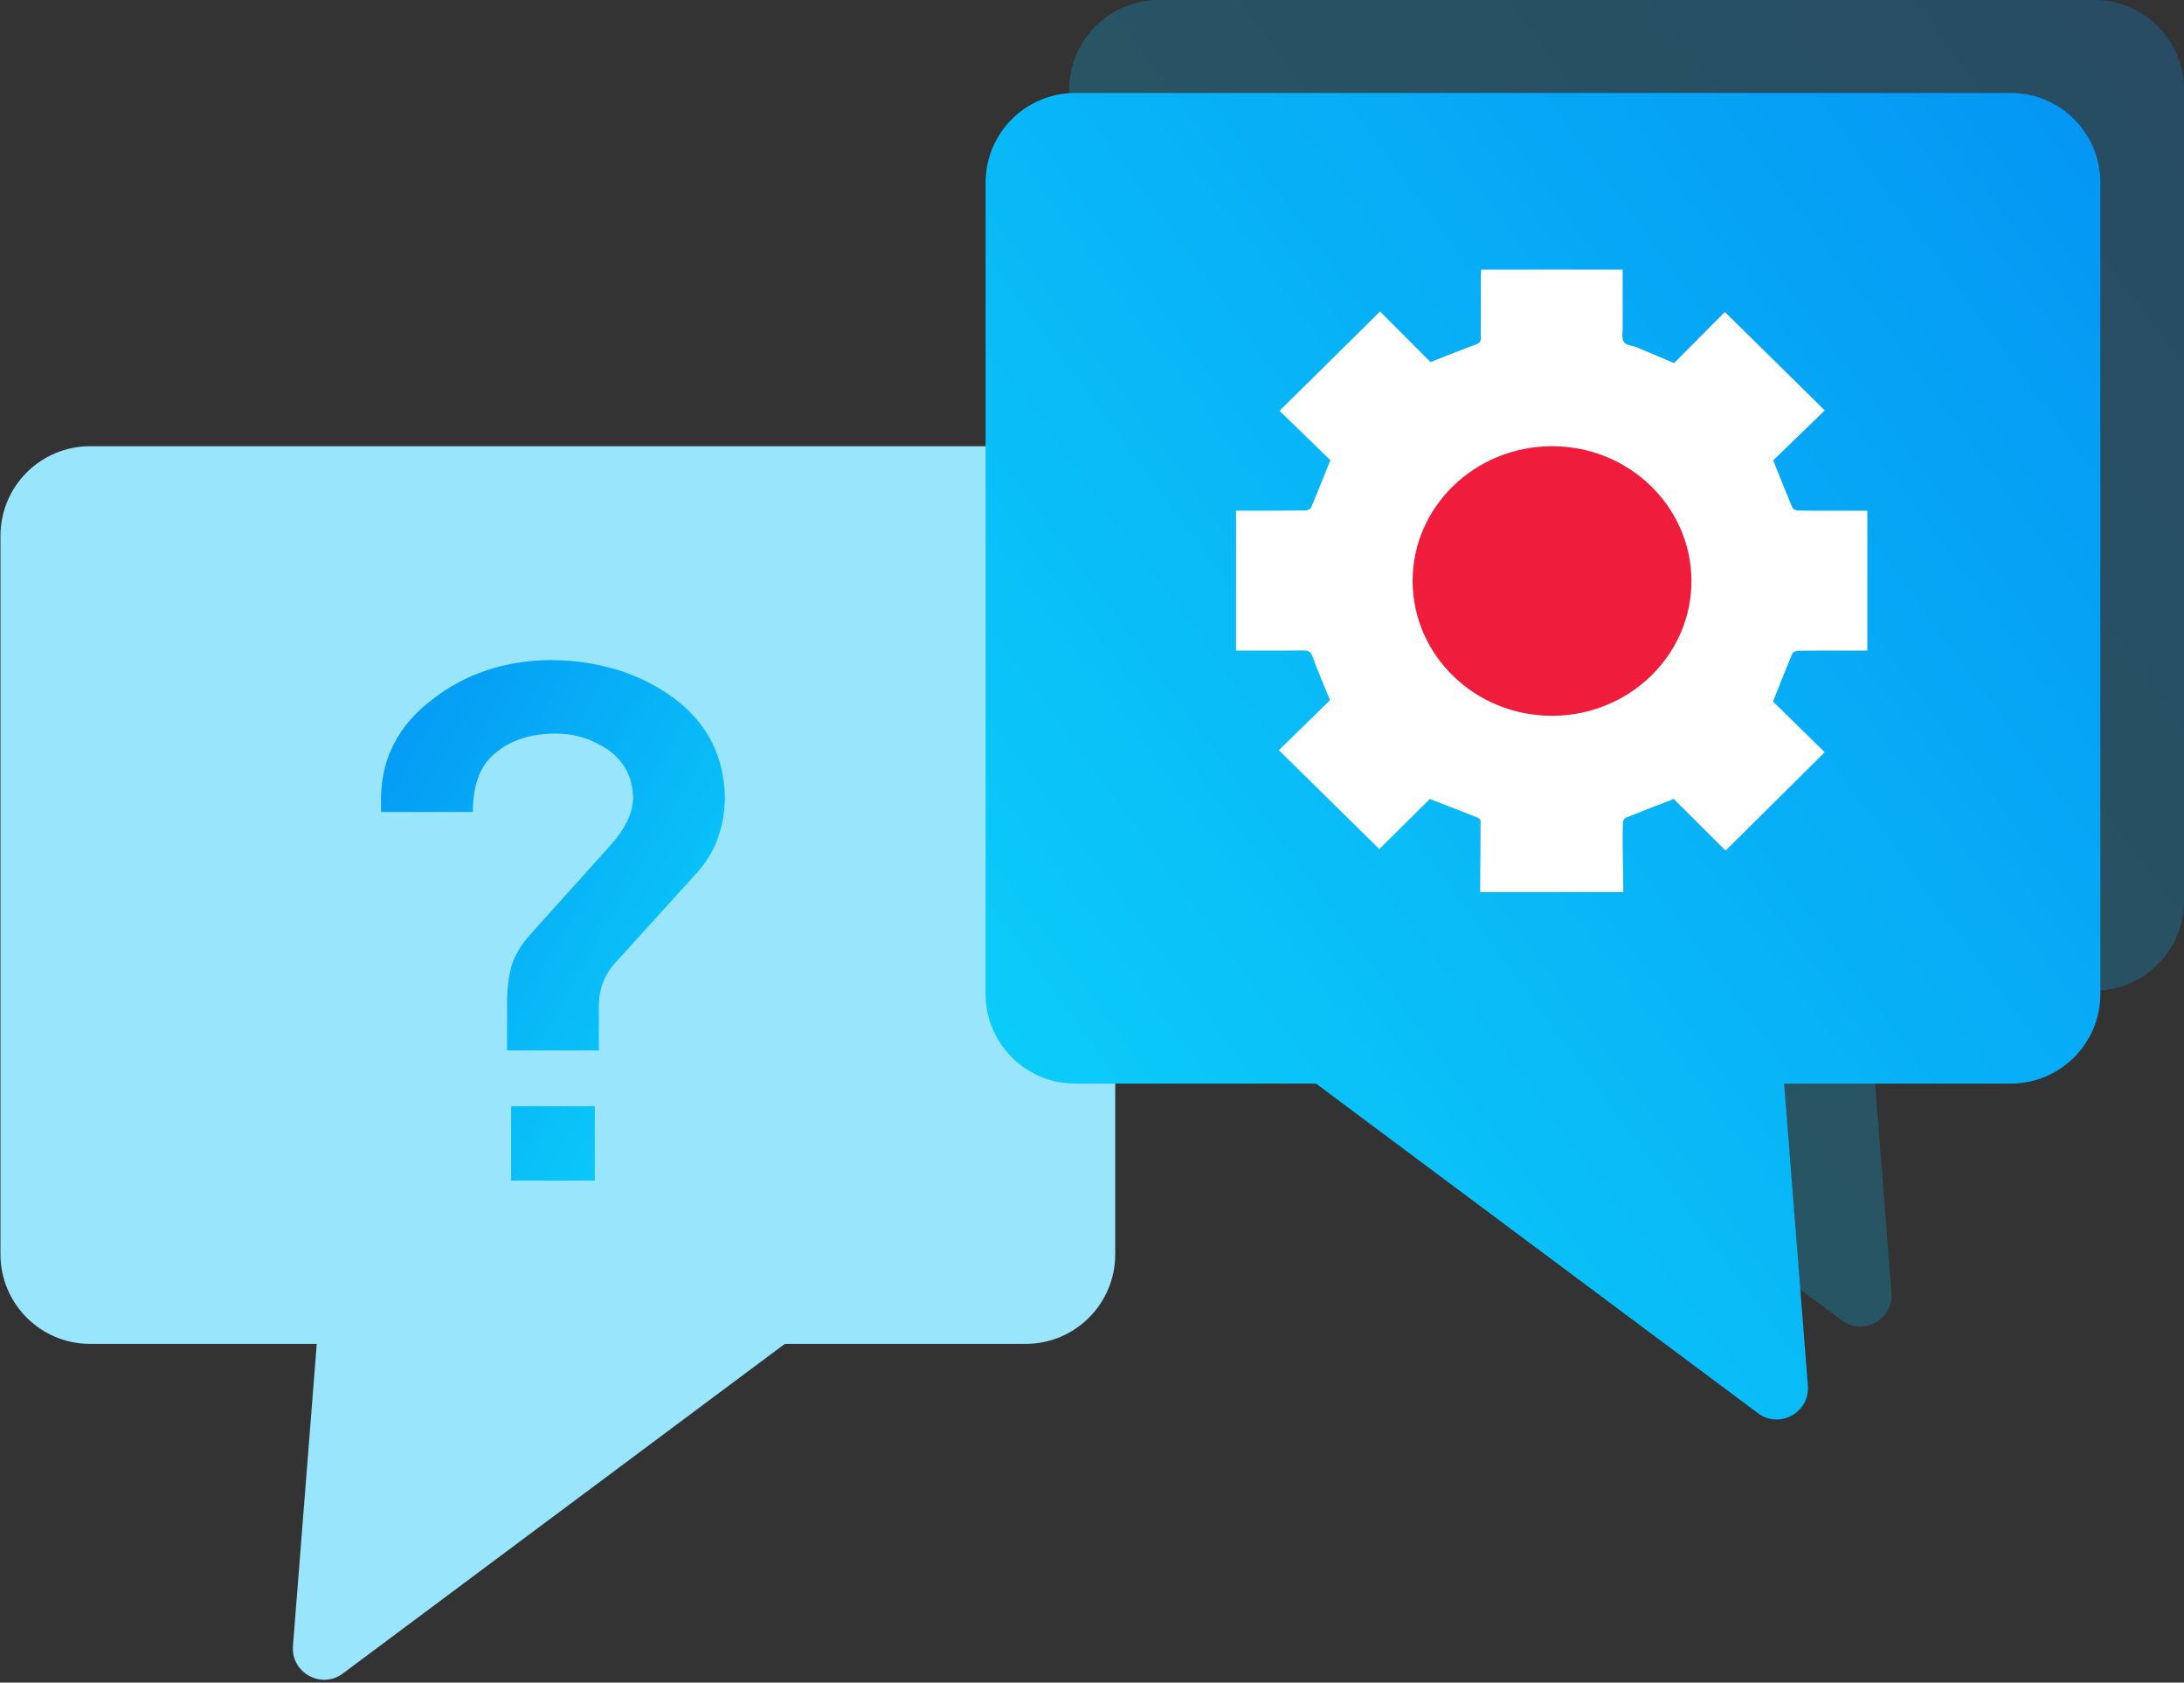 <?xml version="1.0" encoding="UTF-8"?>
<svg width="235px" height="181px" viewBox="0 0 235 181" version="1.1" xmlns="http://www.w3.org/2000/svg" xmlns:xlink="http://www.w3.org/1999/xlink">
    <rect x="0" y="0" width="235" height="181" fill="#333333" stroke="none"/>
    <!-- Generator: Sketch 52.3 (67297) - http://www.bohemiancoding.com/sketch -->
    <title>IT solutions icon 8</title>
    <desc>Created with Sketch.</desc>
    <defs>
        <linearGradient x1="1.207%" y1="2.143%" x2="90.267%" y2="79.754%" id="linearGradient-1">
            <stop stop-color="#0497F4" offset="0%"></stop>
            <stop stop-color="#0BCBF9" offset="100%"></stop>
        </linearGradient>
    </defs>
    <g id="Design" stroke="none" stroke-width="1" fill="none" fill-rule="evenodd">
        <g id="Product-Dev-1440" transform="translate(-1202, -1581)">
            <g id="Group-2" transform="translate(150, 936)">
                <g id="Group-44" transform="translate(989, 529)">
                    <g id="IT-solutions-icon-8" transform="translate(63, 116)">
                        <g id="Group-13" transform="translate(117.5, 90.5) scale(-1, 1) translate(-117.5, -90.5) ">
                            <path d="M225.31,48 C230.633,48 234.949,52.315 234.949,57.639 L234.949,134.925 C234.949,140.248 230.633,144.564 225.31,144.564 L200.917,144.564 L203.477,177.055 C203.705,179.941 200.426,181.751 198.105,180.02 L150.552,144.564 L124.639,144.564 C119.315,144.564 115,140.248 115,134.925 L115,57.639 C115,52.315 119.315,48 124.639,48 L225.31,48 Z" id="Fill-4" fill="#98E5FC"></path>
                            <path d="M171,127 L180,127 L180,119 L171,119 L171,127 Z M170.561,107.93 C170.561,106.441 170.719,105.104 171.034,103.919 C171.381,102.783 172.058,101.648 173.066,100.514 L181.714,90.903 C183.32,89.086 184.124,87.384 184.124,85.794 C184.06,83.626 183.178,81.923 181.477,80.687 C179.744,79.502 177.855,78.909 175.806,78.909 C173.286,78.909 171.223,79.527 169.616,80.762 C167.789,82.049 166.876,84.243 166.876,87.346 L157,87.346 L157,85.794 C157.062,81.507 158.906,77.988 162.528,75.238 C166.088,72.464 170.34,71.052 175.287,71 C180.327,71.052 184.659,72.363 188.282,74.935 C192.03,77.635 193.937,81.279 194,85.87 C193.937,89.124 192.896,91.836 190.88,94.005 L182.091,103.692 C180.925,105.029 180.375,106.656 180.438,108.573 L180.438,113 L170.561,113 L170.561,107.93 Z" id="Fill-1" fill="url(#linearGradient-1)" transform="translate(175.5, 99) scale(-1, 1) translate(-175.5, -99) "></path>
                            <path d="M110.31,0 L9.639,0 C4.315,0 0,4.315 0,9.639 L0,96.925 C0,102.248 4.315,106.564 9.639,106.564 L34.031,106.564 L31.471,139.055 C31.244,141.941 34.523,143.751 36.844,142.02 L84.397,106.564 L110.31,106.564 C115.633,106.564 119.949,102.248 119.949,96.925 L119.949,9.639 C119.949,4.315 115.633,0 110.31,0" id="Fill-1" fill="url(#linearGradient-1)" opacity="0.25"></path>
                            <path d="M119.31,10 L18.639,10 C13.315,10 9,14.315 9,19.639 L9,106.925 C9,112.248 13.315,116.564 18.639,116.564 L43.031,116.564 L40.471,149.055 C40.244,151.941 43.523,153.751 45.844,152.02 L93.397,116.564 L119.31,116.564 C124.633,116.564 128.949,112.248 128.949,106.925 L128.949,19.639 C128.949,14.315 124.633,10 119.31,10" id="Fill-1" fill="url(#linearGradient-1)"></path>
                        </g>
                        <g id="Group-6" transform="translate(167, 62.5) scale(1, -1) translate(-167, -62.5) translate(133, 29)">
                            <g id="Group-3" fill="#FFFFFF">
                                <path d="M41.671,0.041 C41.647,1.63 41.616,3.219 41.6,4.808 C41.591,5.702 41.588,6.597 41.622,7.49 C41.63,7.679 41.77,7.968 41.925,8.031 C43.594,8.708 45.278,9.349 47.094,10.053 C48.859,8.296 50.724,6.441 52.672,4.502 C56.252,8.052 59.805,11.575 63.339,15.079 C61.427,16.956 59.553,18.796 57.777,20.54 C58.519,22.393 59.176,24.071 59.877,25.73 C59.943,25.885 60.292,26 60.511,26.002 C62.547,26.022 64.584,26.014 66.62,26.015 C67.039,26.015 67.458,26.015 67.925,26.015 L67.925,41.058 C66.581,41.058 65.256,41.057 63.931,41.059 C62.78,41.06 61.629,41.05 60.479,41.082 C60.266,41.088 59.935,41.222 59.867,41.382 C59.171,43.024 58.519,44.684 57.799,46.476 C59.59,48.215 61.479,50.047 63.342,51.855 C59.74,55.405 56.175,58.917 52.599,62.441 C50.783,60.614 48.932,58.751 47.131,56.939 C45.726,57.535 44.495,58.057 43.264,58.58 C43.224,58.597 43.186,58.621 43.145,58.636 C42.653,58.819 41.942,58.869 41.725,59.217 C41.464,59.638 41.603,60.311 41.601,60.875 C41.593,62.901 41.598,64.928 41.598,67 L26.377,67 C26.364,66.774 26.342,66.545 26.341,66.316 C26.335,64.114 26.328,61.911 26.332,59.709 C26.333,59.359 26.297,59.125 25.882,58.973 C24.25,58.375 22.638,57.721 20.922,57.051 C19.16,58.815 17.303,60.675 15.494,62.487 C11.844,58.884 8.273,55.359 4.678,51.81 C6.468,50.071 8.355,48.239 10.15,46.496 C9.423,44.692 8.771,43.034 8.07,41.396 C7.997,41.224 7.632,41.084 7.401,41.081 C5.365,41.057 3.329,41.068 1.292,41.068 C0.874,41.068 0.455,41.068 -3.984375e-05,41.068 L-3.984375e-05,26.015 C0.375,26.015 0.742,26.015 1.109,26.015 C3.167,26.015 5.226,25.999 7.284,26.026 C7.804,26.033 8.038,25.89 8.225,25.379 C8.794,23.827 9.452,22.306 10.112,20.681 C8.324,18.932 6.443,17.094 4.607,15.298 C8.239,11.725 11.816,8.206 15.417,4.663 C17.21,6.441 19.078,8.292 20.85,10.05 C22.659,9.349 24.342,8.703 26.016,8.038 C26.146,7.987 26.311,7.806 26.311,7.686 C26.308,5.138 26.284,2.59 26.265,0.041 L41.671,0.041 Z" id="Fill-1"></path>
                            </g>
                            <path d="M33.967,48 C25.675,47.976 18.967,41.456 19,33.454 C19.034,25.464 25.749,18.994 34.001,19 C42.314,19.007 49.051,25.554 49,33.577 C48.949,41.568 42.22,48.024 33.967,48" id="Fill-4" fill="#EF1C3B"></path>
                        </g>
                    </g>
                </g>
            </g>
        </g>
    </g>
</svg>